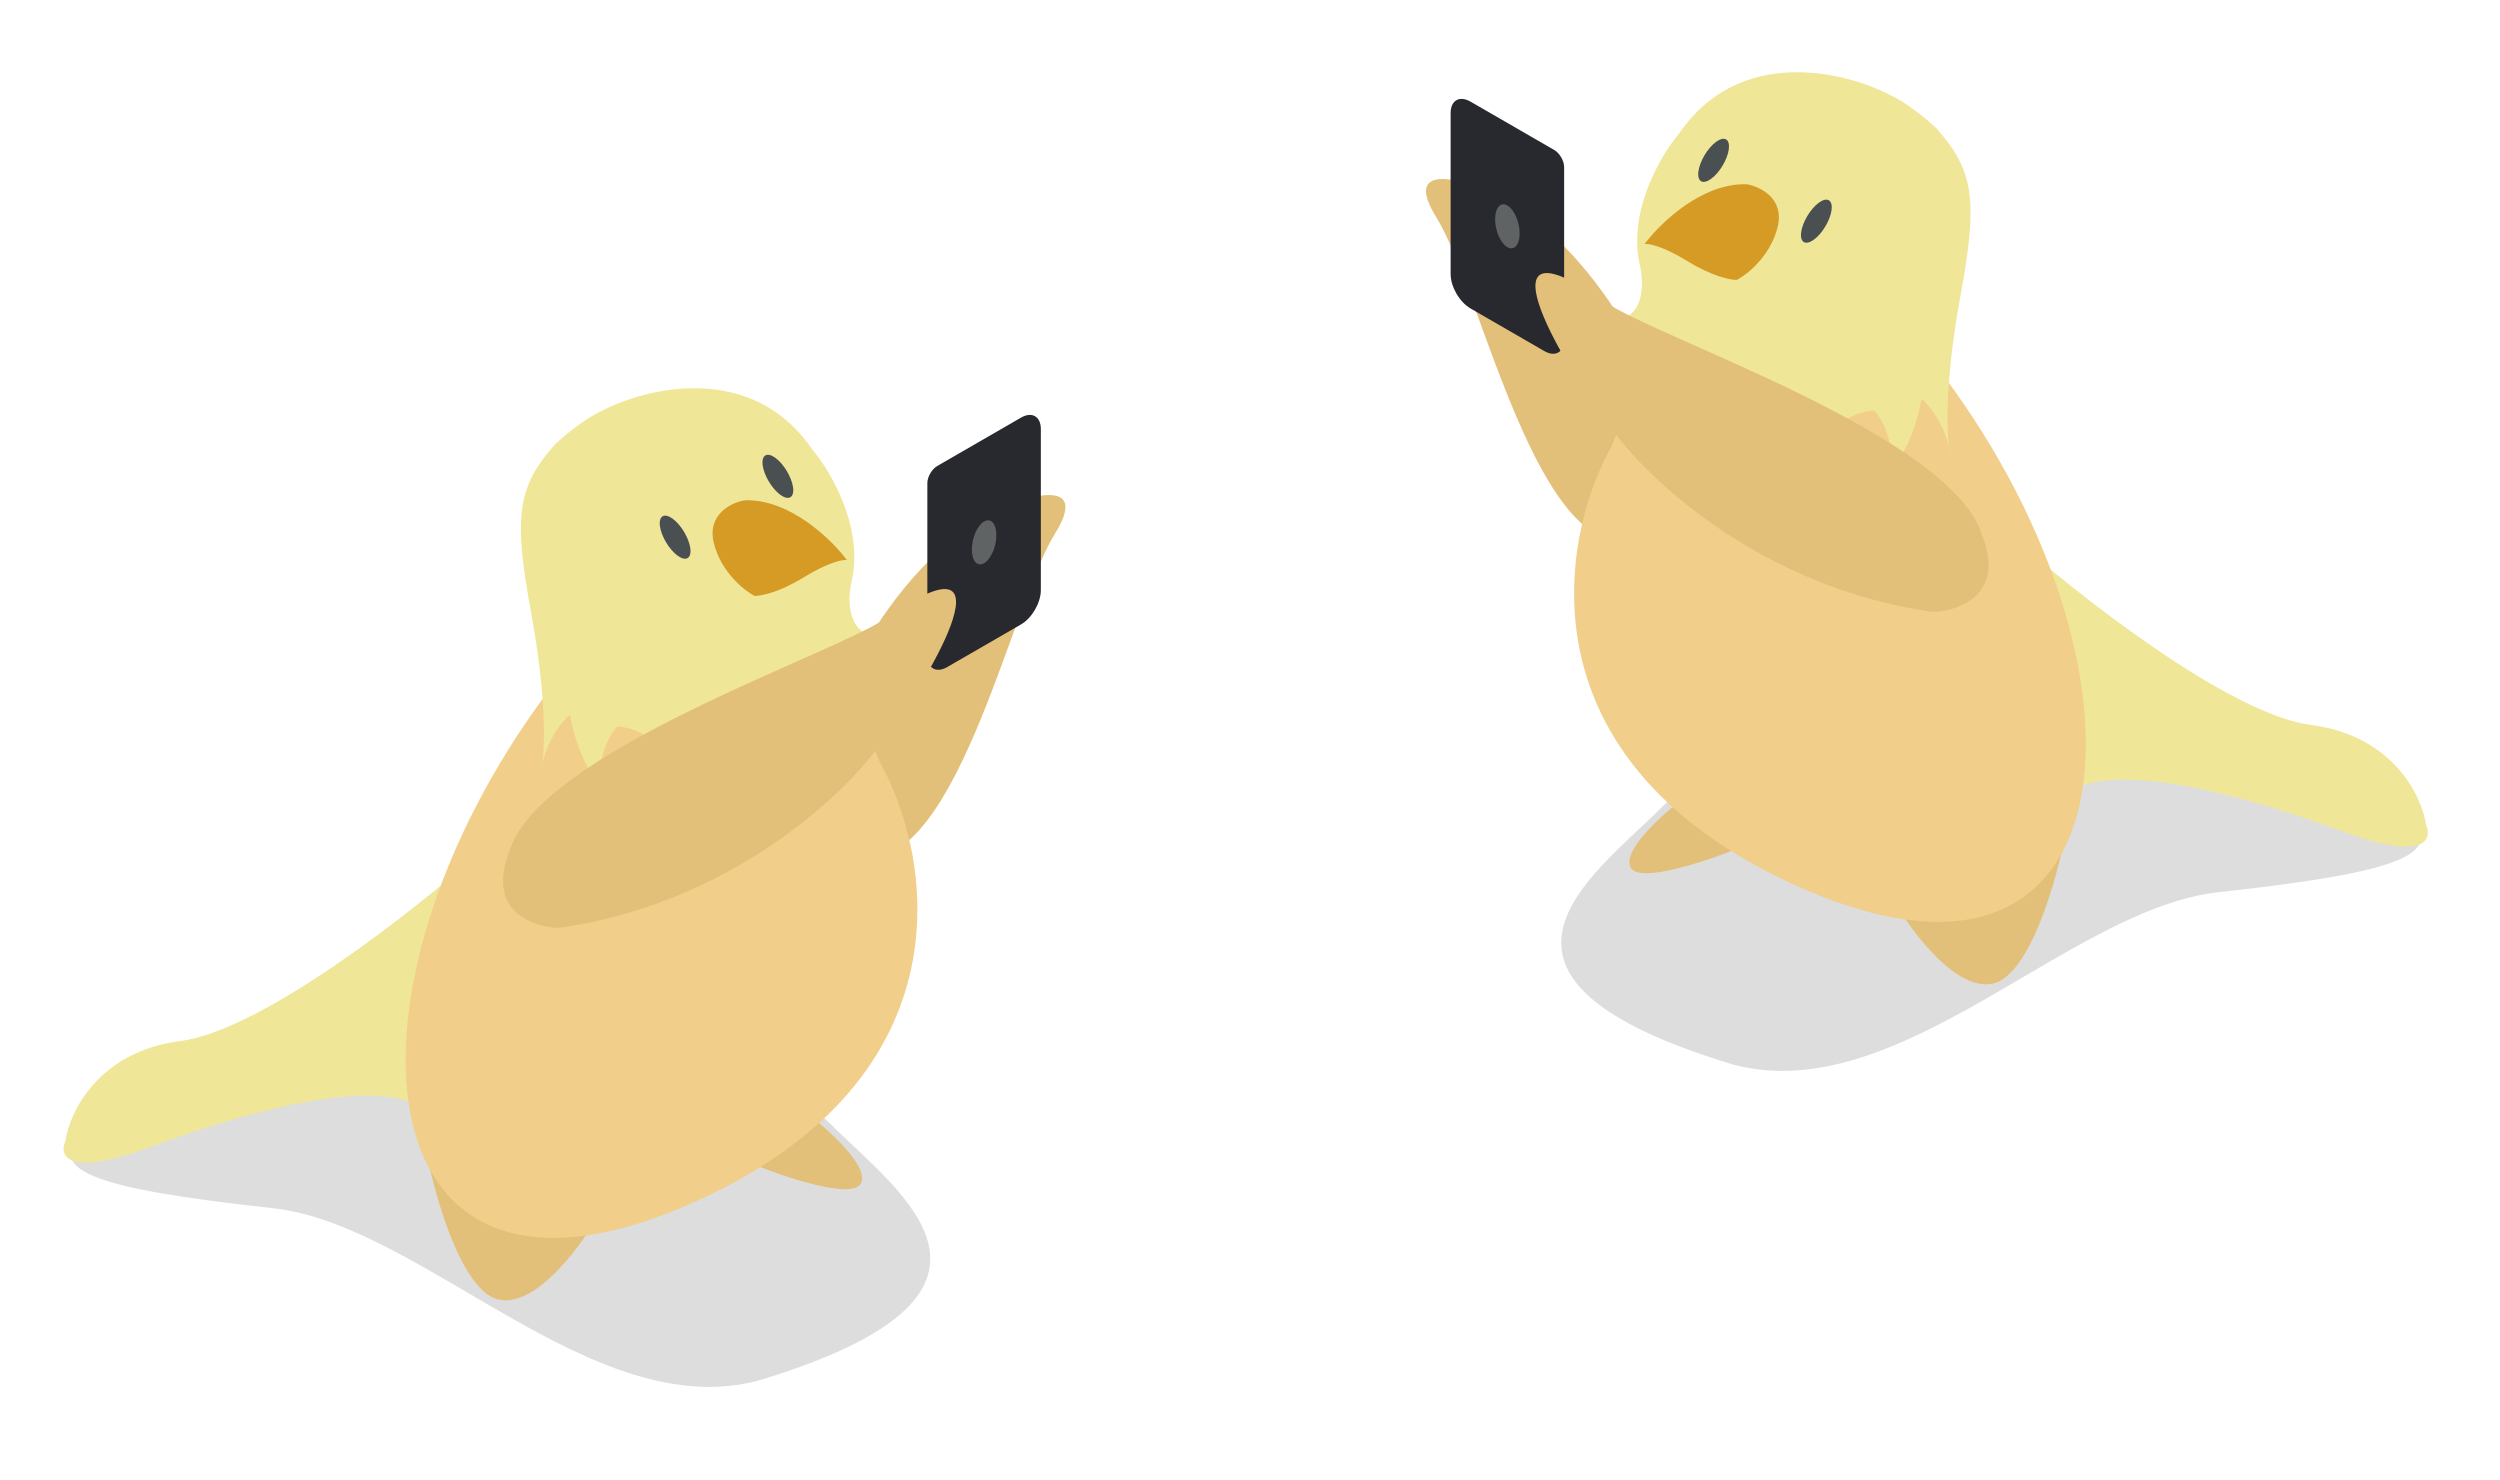 <svg xmlns="http://www.w3.org/2000/svg" width="152" height="90" viewBox="0 0 152 90" fill="none">
<path d="M16.609 73.461C25.702 74.463 36.039 86.63 46.121 83.935C63.694 78.625 54.689 72.54 50.494 68.34C46.298 64.14 32.369 57.579 22.287 60.273C21.394 63.596 6.883 66.066 5.802 68.34C1.864 71.139 5.802 72.271 16.609 73.461Z" fill="#BCBCBC" fill-opacity="0.5"/>
<path d="M10.961 63.294C15.936 62.652 25.193 55.363 29.199 51.799C28.85 57.553 27.627 68.71 25.53 67.312C22.91 65.566 15.573 67.347 9.179 69.723C4.064 71.624 3.577 70.282 3.973 69.374C4.229 67.615 5.985 63.937 10.961 63.294Z" fill="#F0E698"/>
<path d="M30.282 79.007C32.465 79.542 35.146 76.007 36.214 74.173L25.971 70.242C26.498 72.941 28.1 78.472 30.282 79.007Z" fill="#E3C079"/>
<path d="M52.352 71.938C52.853 70.897 50.317 68.636 48.986 67.636L45.64 70.724C47.669 71.562 51.851 72.978 52.352 71.938Z" fill="#E3C079"/>
<path d="M48.932 48.029C47.999 50.995 50.498 51.871 51.864 51.939C57.902 54.075 61.452 36.749 64.122 32.48C66.258 29.066 62.676 30.059 60.618 30.982C53.583 34.698 49.896 43.895 48.932 48.029Z" fill="#E3C079"/>
<path d="M42.521 72.946C59.01 65.354 56.7 52.031 53.483 46.318C50.774 39.255 42.808 28.705 32.62 43.007C19.883 60.884 21.91 82.436 42.521 72.946Z" fill="#F1CE89"/>
<path d="M49.4 27.343C45.77 22.001 39.364 23.535 36.614 24.97C35.563 25.43 34.269 26.521 33.753 27.01C31.442 29.611 31.218 31.396 32.281 37.184C33.167 42.008 33.151 45.041 32.976 46.428C32.928 46.631 32.888 46.843 32.858 47.063C32.899 46.917 32.941 46.705 32.976 46.428C33.352 44.842 34.218 43.817 34.649 43.477C35.111 45.868 36.014 47.257 36.407 47.653C36.44 45.696 37.178 44.511 37.542 44.164C40.095 44.395 41.43 46.916 41.779 48.147C41.461 45.409 43.011 43.419 43.825 42.767C44.936 42.979 46.726 45.502 47.514 46.729C47.584 46.893 47.661 47.04 47.745 47.167C48.047 47.626 47.903 47.336 47.514 46.729C46.973 45.467 46.833 43.262 46.835 42.208L49.893 45.083C49.328 41.871 51.423 39.331 52.541 38.462C51.434 37.813 51.592 36.023 51.808 35.209C52.479 31.98 50.482 28.62 49.4 27.343Z" fill="#F0E698"/>
<ellipse cx="0.972" cy="1.283" rx="0.972" ry="1.283" transform="matrix(-0.034 0.999 0.729 0.685 40.145 30.811)" fill="#4A5051"/>
<ellipse cx="0.972" cy="1.283" rx="0.972" ry="1.283" transform="matrix(-0.034 0.999 0.729 0.685 46.392 27.112)" fill="#4A5051"/>
<path d="M43.402 33.025C42.968 31.276 44.464 30.559 45.266 30.419C48.01 30.317 50.558 32.797 51.489 34.05C51.244 34.014 50.375 34.175 48.865 35.103C47.356 36.031 46.244 36.242 45.877 36.232C45.233 35.892 43.836 34.774 43.402 33.025Z" fill="#D59B24"/>
<path d="M56.383 29.376C56.383 28.991 56.653 28.524 56.985 28.332L62.079 25.391C62.744 25.007 63.283 25.319 63.283 26.087L63.283 35.879C63.283 36.647 62.744 37.581 62.078 37.965L57.587 40.559C56.922 40.943 56.382 40.631 56.382 39.863L56.383 29.376Z" fill="#27292E"/>
<ellipse cx="0.861" cy="1.268" rx="0.861" ry="1.268" transform="matrix(0.866 -0.5 -3.76613e-05 1 59.088 32.137)" fill="#5F6364"/>
<path d="M30.961 51.788C29.558 55.4 32.396 56.378 33.991 56.415C44.287 54.96 51.26 48.411 53.459 45.319C57.045 40.61 61.656 32.146 53.899 37.567C50.72 39.789 32.773 45.691 30.961 51.788Z" fill="#E3C079"/>
<path d="M134.873 54.248C125.78 55.25 115.442 67.416 105.36 64.722C87.788 59.411 96.793 53.326 100.988 49.126C105.183 44.926 119.112 38.365 129.195 41.06C130.087 44.383 144.599 46.853 145.68 49.126C149.617 51.925 145.68 53.057 134.873 54.248Z" fill="#BCBCBC" fill-opacity="0.5"/>
<path d="M140.521 44.081C135.545 43.438 126.289 36.15 122.282 32.586C122.632 38.339 123.855 49.497 125.951 48.099C128.571 46.352 135.909 48.134 142.303 50.51C147.418 52.411 147.905 51.069 147.509 50.161C147.252 48.402 145.496 44.724 140.521 44.081Z" fill="#F0E698"/>
<path d="M121.199 59.794C119.017 60.328 116.335 56.794 115.268 54.959L125.511 51.029C124.983 53.728 123.381 59.259 121.199 59.794Z" fill="#E3C079"/>
<path d="M99.13 52.724C98.629 51.684 101.165 49.423 102.495 48.423L105.842 51.511C103.813 52.349 99.63 53.765 99.13 52.724Z" fill="#E3C079"/>
<path d="M102.55 28.815C103.482 31.782 100.983 32.658 99.617 32.725C93.58 34.862 90.029 17.535 87.359 13.267C85.223 9.852 88.805 10.845 90.864 11.769C97.898 15.484 101.586 24.681 102.55 28.815Z" fill="#E3C079"/>
<path d="M108.96 53.733C92.471 46.141 94.782 32.817 97.998 27.105C100.708 20.042 108.673 9.492 118.862 23.794C131.598 41.67 129.571 63.222 108.96 53.733Z" fill="#F1CE89"/>
<path d="M102.081 8.13C105.711 2.787 112.118 4.322 114.867 5.756C115.918 6.217 117.213 7.308 117.728 7.796C120.04 10.398 120.263 12.182 119.2 17.971C118.314 22.795 118.33 25.828 118.506 27.214C118.554 27.417 118.594 27.629 118.624 27.85C118.582 27.703 118.541 27.492 118.506 27.214C118.129 25.628 117.264 24.603 116.833 24.263C116.371 26.655 115.468 28.044 115.074 28.439C115.041 26.482 114.304 25.298 113.94 24.95C111.386 25.182 110.051 27.702 109.703 28.933C110.02 26.195 108.471 24.206 107.656 23.553C106.546 23.766 104.755 26.288 103.967 27.516C103.897 27.679 103.821 27.827 103.737 27.954C103.434 28.413 103.578 28.122 103.967 27.516C104.508 26.254 104.648 24.049 104.646 22.995L101.589 25.87C102.154 22.658 100.058 20.117 98.94 19.248C100.047 18.599 99.89 16.81 99.673 15.996C99.003 12.767 100.999 9.406 102.081 8.13Z" fill="#F0E698"/>
<ellipse cx="0.972" cy="1.283" rx="0.972" ry="1.283" transform="matrix(0.034 0.999 -0.729 0.685 111.337 11.598)" fill="#4A5051"/>
<ellipse cx="0.972" cy="1.283" rx="0.972" ry="1.283" transform="matrix(0.034 0.999 -0.729 0.685 105.09 7.898)" fill="#4A5051"/>
<path d="M108.079 13.811C108.513 12.062 107.018 11.345 106.216 11.205C103.472 11.104 100.923 13.584 99.992 14.836C100.238 14.801 101.107 14.961 102.616 15.889C104.125 16.817 105.237 17.028 105.605 17.018C106.249 16.678 107.645 15.56 108.079 13.811Z" fill="#D59B24"/>
<path d="M95.099 10.162C95.099 9.778 94.829 9.311 94.496 9.119L89.403 6.177C88.737 5.793 88.198 6.105 88.198 6.873L88.198 16.665C88.198 17.433 88.738 18.367 89.403 18.751L93.895 21.345C94.56 21.729 95.099 21.417 95.099 20.649L95.099 10.162Z" fill="#27292E"/>
<ellipse cx="0.861" cy="1.268" rx="0.861" ry="1.268" transform="matrix(-0.866 -0.5 3.76613e-05 1 92.394 12.923)" fill="#5F6364"/>
<path d="M120.521 32.576C121.923 36.187 119.085 37.165 117.491 37.202C107.194 35.747 100.222 29.198 98.023 26.106C94.437 21.397 89.826 12.933 97.582 18.354C100.762 20.576 118.709 26.478 120.521 32.576Z" fill="#E3C079"/>
</svg>